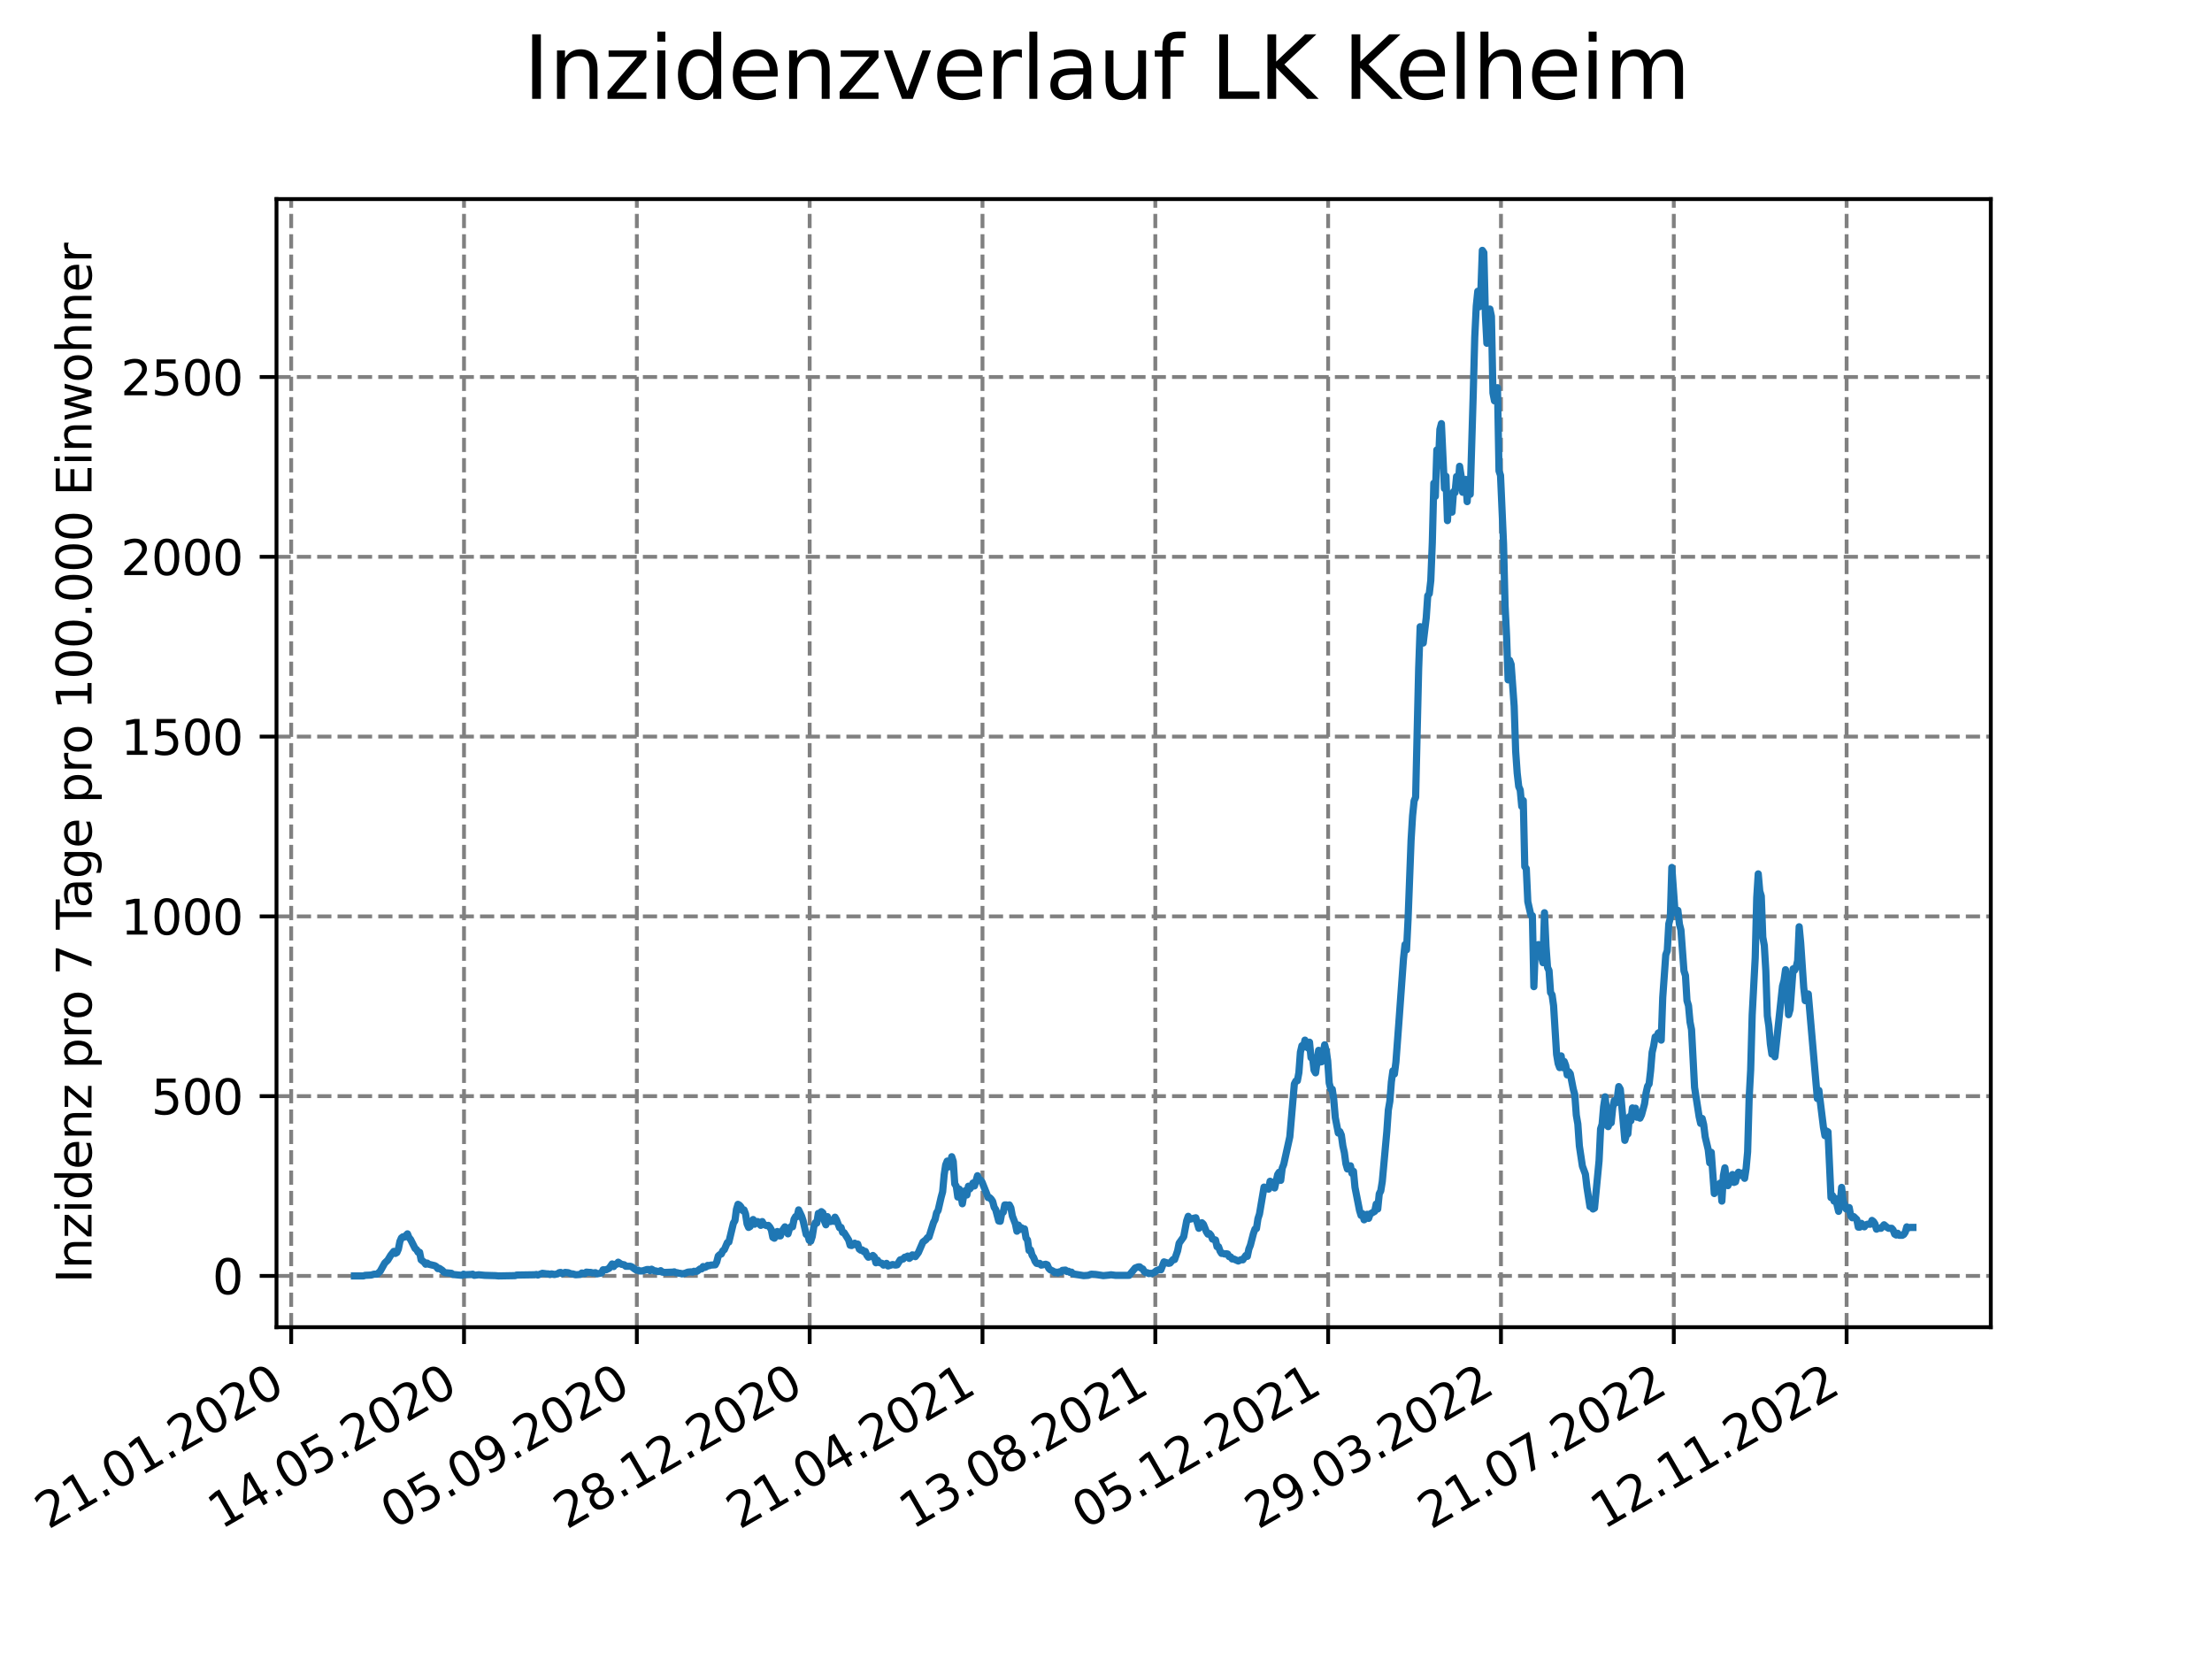 <?xml version="1.0" encoding="utf-8" standalone="no"?>
<!DOCTYPE svg PUBLIC "-//W3C//DTD SVG 1.1//EN"
  "http://www.w3.org/Graphics/SVG/1.1/DTD/svg11.dtd">
<svg xmlns:xlink="http://www.w3.org/1999/xlink" width="460.8pt" height="345.6pt" viewBox="0 0 460.8 345.6" xmlns="http://www.w3.org/2000/svg" version="1.1">
 <defs>
  <style type="text/css">*{stroke-linejoin: round; stroke-linecap: butt}</style>
 </defs>
 <g id="figure_1">
  <g id="patch_1">
   <path d="M 0 345.6 
L 460.8 345.6 
L 460.8 0 
L 0 0 
z
" style="fill: #ffffff"/>
  </g>
  <g id="axes_1">
   <g id="patch_2">
    <path d="M 57.6 276.48 
L 414.72 276.48 
L 414.72 41.472 
L 57.6 41.472 
z
" style="fill: #ffffff"/>
   </g>
   <g id="matplotlib.axis_1">
    <g id="xtick_1">
     <g id="line2d_1">
      <path d="M 60.661 276.48 
L 60.661 41.472 
" clip-path="url(#p7c5943ff1b)" style="fill: none; stroke-dasharray: 2.96,1.28; stroke-dashoffset: 0; stroke: #808080; stroke-width: 0.8"/>
     </g>
     <g id="line2d_2">
      <defs>
       <path id="m2a3e229883" d="M 0 0 
L 0 3.5 
" style="stroke: #000000; stroke-width: 0.8"/>
      </defs>
      <g>
       <use xlink:href="#m2a3e229883" x="60.661" y="276.48" style="stroke: #000000; stroke-width: 0.8"/>
      </g>
     </g>
     <g id="text_1">
      <!-- 21.01.2020 -->
      <g transform="translate(10.036 318.689) rotate(-30) scale(0.1 -0.1)">
       <defs>
        <path id="DejaVuSans-32" d="M 1228 531 
L 3431 531 
L 3431 0 
L 469 0 
L 469 531 
Q 828 903 1448 1529 
Q 2069 2156 2228 2338 
Q 2531 2678 2651 2914 
Q 2772 3150 2772 3378 
Q 2772 3750 2511 3984 
Q 2250 4219 1831 4219 
Q 1534 4219 1204 4116 
Q 875 4013 500 3803 
L 500 4441 
Q 881 4594 1212 4672 
Q 1544 4750 1819 4750 
Q 2544 4750 2975 4387 
Q 3406 4025 3406 3419 
Q 3406 3131 3298 2873 
Q 3191 2616 2906 2266 
Q 2828 2175 2409 1742 
Q 1991 1309 1228 531 
z
" transform="scale(0.016)"/>
        <path id="DejaVuSans-31" d="M 794 531 
L 1825 531 
L 1825 4091 
L 703 3866 
L 703 4441 
L 1819 4666 
L 2450 4666 
L 2450 531 
L 3481 531 
L 3481 0 
L 794 0 
L 794 531 
z
" transform="scale(0.016)"/>
        <path id="DejaVuSans-2e" d="M 684 794 
L 1344 794 
L 1344 0 
L 684 0 
L 684 794 
z
" transform="scale(0.016)"/>
        <path id="DejaVuSans-30" d="M 2034 4250 
Q 1547 4250 1301 3770 
Q 1056 3291 1056 2328 
Q 1056 1369 1301 889 
Q 1547 409 2034 409 
Q 2525 409 2770 889 
Q 3016 1369 3016 2328 
Q 3016 3291 2770 3770 
Q 2525 4250 2034 4250 
z
M 2034 4750 
Q 2819 4750 3233 4129 
Q 3647 3509 3647 2328 
Q 3647 1150 3233 529 
Q 2819 -91 2034 -91 
Q 1250 -91 836 529 
Q 422 1150 422 2328 
Q 422 3509 836 4129 
Q 1250 4750 2034 4750 
z
" transform="scale(0.016)"/>
       </defs>
       <use xlink:href="#DejaVuSans-32"/>
       <use xlink:href="#DejaVuSans-31" x="63.623"/>
       <use xlink:href="#DejaVuSans-2e" x="127.246"/>
       <use xlink:href="#DejaVuSans-30" x="159.033"/>
       <use xlink:href="#DejaVuSans-31" x="222.656"/>
       <use xlink:href="#DejaVuSans-2e" x="286.279"/>
       <use xlink:href="#DejaVuSans-32" x="318.066"/>
       <use xlink:href="#DejaVuSans-30" x="381.689"/>
       <use xlink:href="#DejaVuSans-32" x="445.312"/>
       <use xlink:href="#DejaVuSans-30" x="508.936"/>
      </g>
     </g>
    </g>
    <g id="xtick_2">
     <g id="line2d_3">
      <path d="M 96.663 276.48 
L 96.663 41.472 
" clip-path="url(#p7c5943ff1b)" style="fill: none; stroke-dasharray: 2.96,1.28; stroke-dashoffset: 0; stroke: #808080; stroke-width: 0.8"/>
     </g>
     <g id="line2d_4">
      <g>
       <use xlink:href="#m2a3e229883" x="96.663" y="276.48" style="stroke: #000000; stroke-width: 0.8"/>
      </g>
     </g>
     <g id="text_2">
      <!-- 14.05.2020 -->
      <g transform="translate(46.038 318.689) rotate(-30) scale(0.1 -0.1)">
       <defs>
        <path id="DejaVuSans-34" d="M 2419 4116 
L 825 1625 
L 2419 1625 
L 2419 4116 
z
M 2253 4666 
L 3047 4666 
L 3047 1625 
L 3713 1625 
L 3713 1100 
L 3047 1100 
L 3047 0 
L 2419 0 
L 2419 1100 
L 313 1100 
L 313 1709 
L 2253 4666 
z
" transform="scale(0.016)"/>
        <path id="DejaVuSans-35" d="M 691 4666 
L 3169 4666 
L 3169 4134 
L 1269 4134 
L 1269 2991 
Q 1406 3038 1543 3061 
Q 1681 3084 1819 3084 
Q 2600 3084 3056 2656 
Q 3513 2228 3513 1497 
Q 3513 744 3044 326 
Q 2575 -91 1722 -91 
Q 1428 -91 1123 -41 
Q 819 9 494 109 
L 494 744 
Q 775 591 1075 516 
Q 1375 441 1709 441 
Q 2250 441 2565 725 
Q 2881 1009 2881 1497 
Q 2881 1984 2565 2268 
Q 2250 2553 1709 2553 
Q 1456 2553 1204 2497 
Q 953 2441 691 2322 
L 691 4666 
z
" transform="scale(0.016)"/>
       </defs>
       <use xlink:href="#DejaVuSans-31"/>
       <use xlink:href="#DejaVuSans-34" x="63.623"/>
       <use xlink:href="#DejaVuSans-2e" x="127.246"/>
       <use xlink:href="#DejaVuSans-30" x="159.033"/>
       <use xlink:href="#DejaVuSans-35" x="222.656"/>
       <use xlink:href="#DejaVuSans-2e" x="286.279"/>
       <use xlink:href="#DejaVuSans-32" x="318.066"/>
       <use xlink:href="#DejaVuSans-30" x="381.689"/>
       <use xlink:href="#DejaVuSans-32" x="445.312"/>
       <use xlink:href="#DejaVuSans-30" x="508.936"/>
      </g>
     </g>
    </g>
    <g id="xtick_3">
     <g id="line2d_5">
      <path d="M 132.666 276.48 
L 132.666 41.472 
" clip-path="url(#p7c5943ff1b)" style="fill: none; stroke-dasharray: 2.96,1.28; stroke-dashoffset: 0; stroke: #808080; stroke-width: 0.8"/>
     </g>
     <g id="line2d_6">
      <g>
       <use xlink:href="#m2a3e229883" x="132.666" y="276.48" style="stroke: #000000; stroke-width: 0.8"/>
      </g>
     </g>
     <g id="text_3">
      <!-- 05.09.2020 -->
      <g transform="translate(82.041 318.689) rotate(-30) scale(0.1 -0.1)">
       <defs>
        <path id="DejaVuSans-39" d="M 703 97 
L 703 672 
Q 941 559 1184 500 
Q 1428 441 1663 441 
Q 2288 441 2617 861 
Q 2947 1281 2994 2138 
Q 2813 1869 2534 1725 
Q 2256 1581 1919 1581 
Q 1219 1581 811 2004 
Q 403 2428 403 3163 
Q 403 3881 828 4315 
Q 1253 4750 1959 4750 
Q 2769 4750 3195 4129 
Q 3622 3509 3622 2328 
Q 3622 1225 3098 567 
Q 2575 -91 1691 -91 
Q 1453 -91 1209 -44 
Q 966 3 703 97 
z
M 1959 2075 
Q 2384 2075 2632 2365 
Q 2881 2656 2881 3163 
Q 2881 3666 2632 3958 
Q 2384 4250 1959 4250 
Q 1534 4250 1286 3958 
Q 1038 3666 1038 3163 
Q 1038 2656 1286 2365 
Q 1534 2075 1959 2075 
z
" transform="scale(0.016)"/>
       </defs>
       <use xlink:href="#DejaVuSans-30"/>
       <use xlink:href="#DejaVuSans-35" x="63.623"/>
       <use xlink:href="#DejaVuSans-2e" x="127.246"/>
       <use xlink:href="#DejaVuSans-30" x="159.033"/>
       <use xlink:href="#DejaVuSans-39" x="222.656"/>
       <use xlink:href="#DejaVuSans-2e" x="286.279"/>
       <use xlink:href="#DejaVuSans-32" x="318.066"/>
       <use xlink:href="#DejaVuSans-30" x="381.689"/>
       <use xlink:href="#DejaVuSans-32" x="445.312"/>
       <use xlink:href="#DejaVuSans-30" x="508.936"/>
      </g>
     </g>
    </g>
    <g id="xtick_4">
     <g id="line2d_7">
      <path d="M 168.668 276.48 
L 168.668 41.472 
" clip-path="url(#p7c5943ff1b)" style="fill: none; stroke-dasharray: 2.96,1.28; stroke-dashoffset: 0; stroke: #808080; stroke-width: 0.8"/>
     </g>
     <g id="line2d_8">
      <g>
       <use xlink:href="#m2a3e229883" x="168.668" y="276.48" style="stroke: #000000; stroke-width: 0.8"/>
      </g>
     </g>
     <g id="text_4">
      <!-- 28.12.2020 -->
      <g transform="translate(118.043 318.689) rotate(-30) scale(0.1 -0.1)">
       <defs>
        <path id="DejaVuSans-38" d="M 2034 2216 
Q 1584 2216 1326 1975 
Q 1069 1734 1069 1313 
Q 1069 891 1326 650 
Q 1584 409 2034 409 
Q 2484 409 2743 651 
Q 3003 894 3003 1313 
Q 3003 1734 2745 1975 
Q 2488 2216 2034 2216 
z
M 1403 2484 
Q 997 2584 770 2862 
Q 544 3141 544 3541 
Q 544 4100 942 4425 
Q 1341 4750 2034 4750 
Q 2731 4750 3128 4425 
Q 3525 4100 3525 3541 
Q 3525 3141 3298 2862 
Q 3072 2584 2669 2484 
Q 3125 2378 3379 2068 
Q 3634 1759 3634 1313 
Q 3634 634 3220 271 
Q 2806 -91 2034 -91 
Q 1263 -91 848 271 
Q 434 634 434 1313 
Q 434 1759 690 2068 
Q 947 2378 1403 2484 
z
M 1172 3481 
Q 1172 3119 1398 2916 
Q 1625 2713 2034 2713 
Q 2441 2713 2670 2916 
Q 2900 3119 2900 3481 
Q 2900 3844 2670 4047 
Q 2441 4250 2034 4250 
Q 1625 4250 1398 4047 
Q 1172 3844 1172 3481 
z
" transform="scale(0.016)"/>
       </defs>
       <use xlink:href="#DejaVuSans-32"/>
       <use xlink:href="#DejaVuSans-38" x="63.623"/>
       <use xlink:href="#DejaVuSans-2e" x="127.246"/>
       <use xlink:href="#DejaVuSans-31" x="159.033"/>
       <use xlink:href="#DejaVuSans-32" x="222.656"/>
       <use xlink:href="#DejaVuSans-2e" x="286.279"/>
       <use xlink:href="#DejaVuSans-32" x="318.066"/>
       <use xlink:href="#DejaVuSans-30" x="381.689"/>
       <use xlink:href="#DejaVuSans-32" x="445.312"/>
       <use xlink:href="#DejaVuSans-30" x="508.936"/>
      </g>
     </g>
    </g>
    <g id="xtick_5">
     <g id="line2d_9">
      <path d="M 204.671 276.48 
L 204.671 41.472 
" clip-path="url(#p7c5943ff1b)" style="fill: none; stroke-dasharray: 2.96,1.28; stroke-dashoffset: 0; stroke: #808080; stroke-width: 0.8"/>
     </g>
     <g id="line2d_10">
      <g>
       <use xlink:href="#m2a3e229883" x="204.671" y="276.48" style="stroke: #000000; stroke-width: 0.8"/>
      </g>
     </g>
     <g id="text_5">
      <!-- 21.04.2021 -->
      <g transform="translate(154.046 318.689) rotate(-30) scale(0.1 -0.1)">
       <use xlink:href="#DejaVuSans-32"/>
       <use xlink:href="#DejaVuSans-31" x="63.623"/>
       <use xlink:href="#DejaVuSans-2e" x="127.246"/>
       <use xlink:href="#DejaVuSans-30" x="159.033"/>
       <use xlink:href="#DejaVuSans-34" x="222.656"/>
       <use xlink:href="#DejaVuSans-2e" x="286.279"/>
       <use xlink:href="#DejaVuSans-32" x="318.066"/>
       <use xlink:href="#DejaVuSans-30" x="381.689"/>
       <use xlink:href="#DejaVuSans-32" x="445.312"/>
       <use xlink:href="#DejaVuSans-31" x="508.936"/>
      </g>
     </g>
    </g>
    <g id="xtick_6">
     <g id="line2d_11">
      <path d="M 240.673 276.48 
L 240.673 41.472 
" clip-path="url(#p7c5943ff1b)" style="fill: none; stroke-dasharray: 2.96,1.28; stroke-dashoffset: 0; stroke: #808080; stroke-width: 0.8"/>
     </g>
     <g id="line2d_12">
      <g>
       <use xlink:href="#m2a3e229883" x="240.673" y="276.48" style="stroke: #000000; stroke-width: 0.8"/>
      </g>
     </g>
     <g id="text_6">
      <!-- 13.08.2021 -->
      <g transform="translate(190.048 318.689) rotate(-30) scale(0.1 -0.1)">
       <defs>
        <path id="DejaVuSans-33" d="M 2597 2516 
Q 3050 2419 3304 2112 
Q 3559 1806 3559 1356 
Q 3559 666 3084 287 
Q 2609 -91 1734 -91 
Q 1441 -91 1130 -33 
Q 819 25 488 141 
L 488 750 
Q 750 597 1062 519 
Q 1375 441 1716 441 
Q 2309 441 2620 675 
Q 2931 909 2931 1356 
Q 2931 1769 2642 2001 
Q 2353 2234 1838 2234 
L 1294 2234 
L 1294 2753 
L 1863 2753 
Q 2328 2753 2575 2939 
Q 2822 3125 2822 3475 
Q 2822 3834 2567 4026 
Q 2313 4219 1838 4219 
Q 1578 4219 1281 4162 
Q 984 4106 628 3988 
L 628 4550 
Q 988 4650 1302 4700 
Q 1616 4750 1894 4750 
Q 2613 4750 3031 4423 
Q 3450 4097 3450 3541 
Q 3450 3153 3228 2886 
Q 3006 2619 2597 2516 
z
" transform="scale(0.016)"/>
       </defs>
       <use xlink:href="#DejaVuSans-31"/>
       <use xlink:href="#DejaVuSans-33" x="63.623"/>
       <use xlink:href="#DejaVuSans-2e" x="127.246"/>
       <use xlink:href="#DejaVuSans-30" x="159.033"/>
       <use xlink:href="#DejaVuSans-38" x="222.656"/>
       <use xlink:href="#DejaVuSans-2e" x="286.279"/>
       <use xlink:href="#DejaVuSans-32" x="318.066"/>
       <use xlink:href="#DejaVuSans-30" x="381.689"/>
       <use xlink:href="#DejaVuSans-32" x="445.312"/>
       <use xlink:href="#DejaVuSans-31" x="508.936"/>
      </g>
     </g>
    </g>
    <g id="xtick_7">
     <g id="line2d_13">
      <path d="M 276.676 276.48 
L 276.676 41.472 
" clip-path="url(#p7c5943ff1b)" style="fill: none; stroke-dasharray: 2.96,1.28; stroke-dashoffset: 0; stroke: #808080; stroke-width: 0.8"/>
     </g>
     <g id="line2d_14">
      <g>
       <use xlink:href="#m2a3e229883" x="276.676" y="276.48" style="stroke: #000000; stroke-width: 0.8"/>
      </g>
     </g>
     <g id="text_7">
      <!-- 05.12.2021 -->
      <g transform="translate(226.051 318.689) rotate(-30) scale(0.1 -0.1)">
       <use xlink:href="#DejaVuSans-30"/>
       <use xlink:href="#DejaVuSans-35" x="63.623"/>
       <use xlink:href="#DejaVuSans-2e" x="127.246"/>
       <use xlink:href="#DejaVuSans-31" x="159.033"/>
       <use xlink:href="#DejaVuSans-32" x="222.656"/>
       <use xlink:href="#DejaVuSans-2e" x="286.279"/>
       <use xlink:href="#DejaVuSans-32" x="318.066"/>
       <use xlink:href="#DejaVuSans-30" x="381.689"/>
       <use xlink:href="#DejaVuSans-32" x="445.312"/>
       <use xlink:href="#DejaVuSans-31" x="508.936"/>
      </g>
     </g>
    </g>
    <g id="xtick_8">
     <g id="line2d_15">
      <path d="M 312.679 276.48 
L 312.679 41.472 
" clip-path="url(#p7c5943ff1b)" style="fill: none; stroke-dasharray: 2.96,1.28; stroke-dashoffset: 0; stroke: #808080; stroke-width: 0.8"/>
     </g>
     <g id="line2d_16">
      <g>
       <use xlink:href="#m2a3e229883" x="312.679" y="276.48" style="stroke: #000000; stroke-width: 0.8"/>
      </g>
     </g>
     <g id="text_8">
      <!-- 29.03.2022 -->
      <g transform="translate(262.053 318.689) rotate(-30) scale(0.1 -0.1)">
       <use xlink:href="#DejaVuSans-32"/>
       <use xlink:href="#DejaVuSans-39" x="63.623"/>
       <use xlink:href="#DejaVuSans-2e" x="127.246"/>
       <use xlink:href="#DejaVuSans-30" x="159.033"/>
       <use xlink:href="#DejaVuSans-33" x="222.656"/>
       <use xlink:href="#DejaVuSans-2e" x="286.279"/>
       <use xlink:href="#DejaVuSans-32" x="318.066"/>
       <use xlink:href="#DejaVuSans-30" x="381.689"/>
       <use xlink:href="#DejaVuSans-32" x="445.312"/>
       <use xlink:href="#DejaVuSans-32" x="508.936"/>
      </g>
     </g>
    </g>
    <g id="xtick_9">
     <g id="line2d_17">
      <path d="M 348.681 276.48 
L 348.681 41.472 
" clip-path="url(#p7c5943ff1b)" style="fill: none; stroke-dasharray: 2.96,1.28; stroke-dashoffset: 0; stroke: #808080; stroke-width: 0.8"/>
     </g>
     <g id="line2d_18">
      <g>
       <use xlink:href="#m2a3e229883" x="348.681" y="276.48" style="stroke: #000000; stroke-width: 0.8"/>
      </g>
     </g>
     <g id="text_9">
      <!-- 21.07.2022 -->
      <g transform="translate(298.056 318.689) rotate(-30) scale(0.1 -0.1)">
       <defs>
        <path id="DejaVuSans-37" d="M 525 4666 
L 3525 4666 
L 3525 4397 
L 1831 0 
L 1172 0 
L 2766 4134 
L 525 4134 
L 525 4666 
z
" transform="scale(0.016)"/>
       </defs>
       <use xlink:href="#DejaVuSans-32"/>
       <use xlink:href="#DejaVuSans-31" x="63.623"/>
       <use xlink:href="#DejaVuSans-2e" x="127.246"/>
       <use xlink:href="#DejaVuSans-30" x="159.033"/>
       <use xlink:href="#DejaVuSans-37" x="222.656"/>
       <use xlink:href="#DejaVuSans-2e" x="286.279"/>
       <use xlink:href="#DejaVuSans-32" x="318.066"/>
       <use xlink:href="#DejaVuSans-30" x="381.689"/>
       <use xlink:href="#DejaVuSans-32" x="445.312"/>
       <use xlink:href="#DejaVuSans-32" x="508.936"/>
      </g>
     </g>
    </g>
    <g id="xtick_10">
     <g id="line2d_19">
      <path d="M 384.684 276.48 
L 384.684 41.472 
" clip-path="url(#p7c5943ff1b)" style="fill: none; stroke-dasharray: 2.96,1.28; stroke-dashoffset: 0; stroke: #808080; stroke-width: 0.8"/>
     </g>
     <g id="line2d_20">
      <g>
       <use xlink:href="#m2a3e229883" x="384.684" y="276.48" style="stroke: #000000; stroke-width: 0.8"/>
      </g>
     </g>
     <g id="text_10">
      <!-- 12.11.2022 -->
      <g transform="translate(334.058 318.689) rotate(-30) scale(0.1 -0.1)">
       <use xlink:href="#DejaVuSans-31"/>
       <use xlink:href="#DejaVuSans-32" x="63.623"/>
       <use xlink:href="#DejaVuSans-2e" x="127.246"/>
       <use xlink:href="#DejaVuSans-31" x="159.033"/>
       <use xlink:href="#DejaVuSans-31" x="222.656"/>
       <use xlink:href="#DejaVuSans-2e" x="286.279"/>
       <use xlink:href="#DejaVuSans-32" x="318.066"/>
       <use xlink:href="#DejaVuSans-30" x="381.689"/>
       <use xlink:href="#DejaVuSans-32" x="445.312"/>
       <use xlink:href="#DejaVuSans-32" x="508.936"/>
      </g>
     </g>
    </g>
   </g>
   <g id="matplotlib.axis_2">
    <g id="ytick_1">
     <g id="line2d_21">
      <path d="M 57.6 265.798 
L 414.72 265.798 
" clip-path="url(#p7c5943ff1b)" style="fill: none; stroke-dasharray: 2.96,1.28; stroke-dashoffset: 0; stroke: #808080; stroke-width: 0.8"/>
     </g>
     <g id="line2d_22">
      <defs>
       <path id="m1997f02cfa" d="M 0 0 
L -3.5 0 
" style="stroke: #000000; stroke-width: 0.8"/>
      </defs>
      <g>
       <use xlink:href="#m1997f02cfa" x="57.6" y="265.798" style="stroke: #000000; stroke-width: 0.8"/>
      </g>
     </g>
     <g id="text_11">
      <!-- 0 -->
      <g transform="translate(44.237 269.597) scale(0.1 -0.1)">
       <use xlink:href="#DejaVuSans-30"/>
      </g>
     </g>
    </g>
    <g id="ytick_2">
     <g id="line2d_23">
      <path d="M 57.6 228.347 
L 414.72 228.347 
" clip-path="url(#p7c5943ff1b)" style="fill: none; stroke-dasharray: 2.96,1.28; stroke-dashoffset: 0; stroke: #808080; stroke-width: 0.8"/>
     </g>
     <g id="line2d_24">
      <g>
       <use xlink:href="#m1997f02cfa" x="57.6" y="228.347" style="stroke: #000000; stroke-width: 0.8"/>
      </g>
     </g>
     <g id="text_12">
      <!-- 500 -->
      <g transform="translate(31.512 232.146) scale(0.1 -0.1)">
       <use xlink:href="#DejaVuSans-35"/>
       <use xlink:href="#DejaVuSans-30" x="63.623"/>
       <use xlink:href="#DejaVuSans-30" x="127.246"/>
      </g>
     </g>
    </g>
    <g id="ytick_3">
     <g id="line2d_25">
      <path d="M 57.6 190.896 
L 414.72 190.896 
" clip-path="url(#p7c5943ff1b)" style="fill: none; stroke-dasharray: 2.96,1.28; stroke-dashoffset: 0; stroke: #808080; stroke-width: 0.8"/>
     </g>
     <g id="line2d_26">
      <g>
       <use xlink:href="#m1997f02cfa" x="57.6" y="190.896" style="stroke: #000000; stroke-width: 0.8"/>
      </g>
     </g>
     <g id="text_13">
      <!-- 1000 -->
      <g transform="translate(25.15 194.695) scale(0.1 -0.1)">
       <use xlink:href="#DejaVuSans-31"/>
       <use xlink:href="#DejaVuSans-30" x="63.623"/>
       <use xlink:href="#DejaVuSans-30" x="127.246"/>
       <use xlink:href="#DejaVuSans-30" x="190.869"/>
      </g>
     </g>
    </g>
    <g id="ytick_4">
     <g id="line2d_27">
      <path d="M 57.6 153.445 
L 414.72 153.445 
" clip-path="url(#p7c5943ff1b)" style="fill: none; stroke-dasharray: 2.96,1.28; stroke-dashoffset: 0; stroke: #808080; stroke-width: 0.8"/>
     </g>
     <g id="line2d_28">
      <g>
       <use xlink:href="#m1997f02cfa" x="57.6" y="153.445" style="stroke: #000000; stroke-width: 0.8"/>
      </g>
     </g>
     <g id="text_14">
      <!-- 1500 -->
      <g transform="translate(25.15 157.244) scale(0.1 -0.1)">
       <use xlink:href="#DejaVuSans-31"/>
       <use xlink:href="#DejaVuSans-35" x="63.623"/>
       <use xlink:href="#DejaVuSans-30" x="127.246"/>
       <use xlink:href="#DejaVuSans-30" x="190.869"/>
      </g>
     </g>
    </g>
    <g id="ytick_5">
     <g id="line2d_29">
      <path d="M 57.6 115.994 
L 414.72 115.994 
" clip-path="url(#p7c5943ff1b)" style="fill: none; stroke-dasharray: 2.96,1.28; stroke-dashoffset: 0; stroke: #808080; stroke-width: 0.8"/>
     </g>
     <g id="line2d_30">
      <g>
       <use xlink:href="#m1997f02cfa" x="57.6" y="115.994" style="stroke: #000000; stroke-width: 0.8"/>
      </g>
     </g>
     <g id="text_15">
      <!-- 2000 -->
      <g transform="translate(25.15 119.793) scale(0.1 -0.1)">
       <use xlink:href="#DejaVuSans-32"/>
       <use xlink:href="#DejaVuSans-30" x="63.623"/>
       <use xlink:href="#DejaVuSans-30" x="127.246"/>
       <use xlink:href="#DejaVuSans-30" x="190.869"/>
      </g>
     </g>
    </g>
    <g id="ytick_6">
     <g id="line2d_31">
      <path d="M 57.6 78.543 
L 414.72 78.543 
" clip-path="url(#p7c5943ff1b)" style="fill: none; stroke-dasharray: 2.96,1.28; stroke-dashoffset: 0; stroke: #808080; stroke-width: 0.8"/>
     </g>
     <g id="line2d_32">
      <g>
       <use xlink:href="#m1997f02cfa" x="57.6" y="78.543" style="stroke: #000000; stroke-width: 0.8"/>
      </g>
     </g>
     <g id="text_16">
      <!-- 2500 -->
      <g transform="translate(25.15 82.342) scale(0.1 -0.1)">
       <use xlink:href="#DejaVuSans-32"/>
       <use xlink:href="#DejaVuSans-35" x="63.623"/>
       <use xlink:href="#DejaVuSans-30" x="127.246"/>
       <use xlink:href="#DejaVuSans-30" x="190.869"/>
      </g>
     </g>
    </g>
    <g id="text_17">
     <!-- Inzidenz pro 7 Tage pro 100.000 Einwohner -->
     <g transform="translate(19.07 267.301) rotate(-90) scale(0.1 -0.1)">
      <defs>
       <path id="DejaVuSans-49" d="M 628 4666 
L 1259 4666 
L 1259 0 
L 628 0 
L 628 4666 
z
" transform="scale(0.016)"/>
       <path id="DejaVuSans-6e" d="M 3513 2113 
L 3513 0 
L 2938 0 
L 2938 2094 
Q 2938 2591 2744 2837 
Q 2550 3084 2163 3084 
Q 1697 3084 1428 2787 
Q 1159 2491 1159 1978 
L 1159 0 
L 581 0 
L 581 3500 
L 1159 3500 
L 1159 2956 
Q 1366 3272 1645 3428 
Q 1925 3584 2291 3584 
Q 2894 3584 3203 3211 
Q 3513 2838 3513 2113 
z
" transform="scale(0.016)"/>
       <path id="DejaVuSans-7a" d="M 353 3500 
L 3084 3500 
L 3084 2975 
L 922 459 
L 3084 459 
L 3084 0 
L 275 0 
L 275 525 
L 2438 3041 
L 353 3041 
L 353 3500 
z
" transform="scale(0.016)"/>
       <path id="DejaVuSans-69" d="M 603 3500 
L 1178 3500 
L 1178 0 
L 603 0 
L 603 3500 
z
M 603 4863 
L 1178 4863 
L 1178 4134 
L 603 4134 
L 603 4863 
z
" transform="scale(0.016)"/>
       <path id="DejaVuSans-64" d="M 2906 2969 
L 2906 4863 
L 3481 4863 
L 3481 0 
L 2906 0 
L 2906 525 
Q 2725 213 2448 61 
Q 2172 -91 1784 -91 
Q 1150 -91 751 415 
Q 353 922 353 1747 
Q 353 2572 751 3078 
Q 1150 3584 1784 3584 
Q 2172 3584 2448 3432 
Q 2725 3281 2906 2969 
z
M 947 1747 
Q 947 1113 1208 752 
Q 1469 391 1925 391 
Q 2381 391 2643 752 
Q 2906 1113 2906 1747 
Q 2906 2381 2643 2742 
Q 2381 3103 1925 3103 
Q 1469 3103 1208 2742 
Q 947 2381 947 1747 
z
" transform="scale(0.016)"/>
       <path id="DejaVuSans-65" d="M 3597 1894 
L 3597 1613 
L 953 1613 
Q 991 1019 1311 708 
Q 1631 397 2203 397 
Q 2534 397 2845 478 
Q 3156 559 3463 722 
L 3463 178 
Q 3153 47 2828 -22 
Q 2503 -91 2169 -91 
Q 1331 -91 842 396 
Q 353 884 353 1716 
Q 353 2575 817 3079 
Q 1281 3584 2069 3584 
Q 2775 3584 3186 3129 
Q 3597 2675 3597 1894 
z
M 3022 2063 
Q 3016 2534 2758 2815 
Q 2500 3097 2075 3097 
Q 1594 3097 1305 2825 
Q 1016 2553 972 2059 
L 3022 2063 
z
" transform="scale(0.016)"/>
       <path id="DejaVuSans-20" transform="scale(0.016)"/>
       <path id="DejaVuSans-70" d="M 1159 525 
L 1159 -1331 
L 581 -1331 
L 581 3500 
L 1159 3500 
L 1159 2969 
Q 1341 3281 1617 3432 
Q 1894 3584 2278 3584 
Q 2916 3584 3314 3078 
Q 3713 2572 3713 1747 
Q 3713 922 3314 415 
Q 2916 -91 2278 -91 
Q 1894 -91 1617 61 
Q 1341 213 1159 525 
z
M 3116 1747 
Q 3116 2381 2855 2742 
Q 2594 3103 2138 3103 
Q 1681 3103 1420 2742 
Q 1159 2381 1159 1747 
Q 1159 1113 1420 752 
Q 1681 391 2138 391 
Q 2594 391 2855 752 
Q 3116 1113 3116 1747 
z
" transform="scale(0.016)"/>
       <path id="DejaVuSans-72" d="M 2631 2963 
Q 2534 3019 2420 3045 
Q 2306 3072 2169 3072 
Q 1681 3072 1420 2755 
Q 1159 2438 1159 1844 
L 1159 0 
L 581 0 
L 581 3500 
L 1159 3500 
L 1159 2956 
Q 1341 3275 1631 3429 
Q 1922 3584 2338 3584 
Q 2397 3584 2469 3576 
Q 2541 3569 2628 3553 
L 2631 2963 
z
" transform="scale(0.016)"/>
       <path id="DejaVuSans-6f" d="M 1959 3097 
Q 1497 3097 1228 2736 
Q 959 2375 959 1747 
Q 959 1119 1226 758 
Q 1494 397 1959 397 
Q 2419 397 2687 759 
Q 2956 1122 2956 1747 
Q 2956 2369 2687 2733 
Q 2419 3097 1959 3097 
z
M 1959 3584 
Q 2709 3584 3137 3096 
Q 3566 2609 3566 1747 
Q 3566 888 3137 398 
Q 2709 -91 1959 -91 
Q 1206 -91 779 398 
Q 353 888 353 1747 
Q 353 2609 779 3096 
Q 1206 3584 1959 3584 
z
" transform="scale(0.016)"/>
       <path id="DejaVuSans-54" d="M -19 4666 
L 3928 4666 
L 3928 4134 
L 2272 4134 
L 2272 0 
L 1638 0 
L 1638 4134 
L -19 4134 
L -19 4666 
z
" transform="scale(0.016)"/>
       <path id="DejaVuSans-61" d="M 2194 1759 
Q 1497 1759 1228 1600 
Q 959 1441 959 1056 
Q 959 750 1161 570 
Q 1363 391 1709 391 
Q 2188 391 2477 730 
Q 2766 1069 2766 1631 
L 2766 1759 
L 2194 1759 
z
M 3341 1997 
L 3341 0 
L 2766 0 
L 2766 531 
Q 2569 213 2275 61 
Q 1981 -91 1556 -91 
Q 1019 -91 701 211 
Q 384 513 384 1019 
Q 384 1609 779 1909 
Q 1175 2209 1959 2209 
L 2766 2209 
L 2766 2266 
Q 2766 2663 2505 2880 
Q 2244 3097 1772 3097 
Q 1472 3097 1187 3025 
Q 903 2953 641 2809 
L 641 3341 
Q 956 3463 1253 3523 
Q 1550 3584 1831 3584 
Q 2591 3584 2966 3190 
Q 3341 2797 3341 1997 
z
" transform="scale(0.016)"/>
       <path id="DejaVuSans-67" d="M 2906 1791 
Q 2906 2416 2648 2759 
Q 2391 3103 1925 3103 
Q 1463 3103 1205 2759 
Q 947 2416 947 1791 
Q 947 1169 1205 825 
Q 1463 481 1925 481 
Q 2391 481 2648 825 
Q 2906 1169 2906 1791 
z
M 3481 434 
Q 3481 -459 3084 -895 
Q 2688 -1331 1869 -1331 
Q 1566 -1331 1297 -1286 
Q 1028 -1241 775 -1147 
L 775 -588 
Q 1028 -725 1275 -790 
Q 1522 -856 1778 -856 
Q 2344 -856 2625 -561 
Q 2906 -266 2906 331 
L 2906 616 
Q 2728 306 2450 153 
Q 2172 0 1784 0 
Q 1141 0 747 490 
Q 353 981 353 1791 
Q 353 2603 747 3093 
Q 1141 3584 1784 3584 
Q 2172 3584 2450 3431 
Q 2728 3278 2906 2969 
L 2906 3500 
L 3481 3500 
L 3481 434 
z
" transform="scale(0.016)"/>
       <path id="DejaVuSans-45" d="M 628 4666 
L 3578 4666 
L 3578 4134 
L 1259 4134 
L 1259 2753 
L 3481 2753 
L 3481 2222 
L 1259 2222 
L 1259 531 
L 3634 531 
L 3634 0 
L 628 0 
L 628 4666 
z
" transform="scale(0.016)"/>
       <path id="DejaVuSans-77" d="M 269 3500 
L 844 3500 
L 1563 769 
L 2278 3500 
L 2956 3500 
L 3675 769 
L 4391 3500 
L 4966 3500 
L 4050 0 
L 3372 0 
L 2619 2869 
L 1863 0 
L 1184 0 
L 269 3500 
z
" transform="scale(0.016)"/>
       <path id="DejaVuSans-68" d="M 3513 2113 
L 3513 0 
L 2938 0 
L 2938 2094 
Q 2938 2591 2744 2837 
Q 2550 3084 2163 3084 
Q 1697 3084 1428 2787 
Q 1159 2491 1159 1978 
L 1159 0 
L 581 0 
L 581 4863 
L 1159 4863 
L 1159 2956 
Q 1366 3272 1645 3428 
Q 1925 3584 2291 3584 
Q 2894 3584 3203 3211 
Q 3513 2838 3513 2113 
z
" transform="scale(0.016)"/>
      </defs>
      <use xlink:href="#DejaVuSans-49"/>
      <use xlink:href="#DejaVuSans-6e" x="29.492"/>
      <use xlink:href="#DejaVuSans-7a" x="92.871"/>
      <use xlink:href="#DejaVuSans-69" x="145.361"/>
      <use xlink:href="#DejaVuSans-64" x="173.145"/>
      <use xlink:href="#DejaVuSans-65" x="236.621"/>
      <use xlink:href="#DejaVuSans-6e" x="298.145"/>
      <use xlink:href="#DejaVuSans-7a" x="361.523"/>
      <use xlink:href="#DejaVuSans-20" x="414.014"/>
      <use xlink:href="#DejaVuSans-70" x="445.801"/>
      <use xlink:href="#DejaVuSans-72" x="509.277"/>
      <use xlink:href="#DejaVuSans-6f" x="548.141"/>
      <use xlink:href="#DejaVuSans-20" x="609.322"/>
      <use xlink:href="#DejaVuSans-37" x="641.109"/>
      <use xlink:href="#DejaVuSans-20" x="704.732"/>
      <use xlink:href="#DejaVuSans-54" x="736.52"/>
      <use xlink:href="#DejaVuSans-61" x="781.104"/>
      <use xlink:href="#DejaVuSans-67" x="842.383"/>
      <use xlink:href="#DejaVuSans-65" x="905.859"/>
      <use xlink:href="#DejaVuSans-20" x="967.383"/>
      <use xlink:href="#DejaVuSans-70" x="999.17"/>
      <use xlink:href="#DejaVuSans-72" x="1062.646"/>
      <use xlink:href="#DejaVuSans-6f" x="1101.51"/>
      <use xlink:href="#DejaVuSans-20" x="1162.691"/>
      <use xlink:href="#DejaVuSans-31" x="1194.479"/>
      <use xlink:href="#DejaVuSans-30" x="1258.102"/>
      <use xlink:href="#DejaVuSans-30" x="1321.725"/>
      <use xlink:href="#DejaVuSans-2e" x="1385.348"/>
      <use xlink:href="#DejaVuSans-30" x="1417.135"/>
      <use xlink:href="#DejaVuSans-30" x="1480.758"/>
      <use xlink:href="#DejaVuSans-30" x="1544.381"/>
      <use xlink:href="#DejaVuSans-20" x="1608.004"/>
      <use xlink:href="#DejaVuSans-45" x="1639.791"/>
      <use xlink:href="#DejaVuSans-69" x="1702.975"/>
      <use xlink:href="#DejaVuSans-6e" x="1730.758"/>
      <use xlink:href="#DejaVuSans-77" x="1794.137"/>
      <use xlink:href="#DejaVuSans-6f" x="1875.924"/>
      <use xlink:href="#DejaVuSans-68" x="1937.105"/>
      <use xlink:href="#DejaVuSans-6e" x="2000.484"/>
      <use xlink:href="#DejaVuSans-65" x="2063.863"/>
      <use xlink:href="#DejaVuSans-72" x="2125.387"/>
     </g>
    </g>
   </g>
   <g id="line2d_33">
    <path d="M 73.833 265.798 
L 75.728 265.798 
L 76.043 265.676 
L 77.307 265.615 
L 77.938 265.433 
L 78.57 265.433 
L 79.202 264.824 
L 80.149 263.12 
L 80.781 262.511 
L 81.412 261.476 
L 82.044 260.685 
L 82.36 261.111 
L 82.675 260.928 
L 82.991 260.198 
L 83.307 258.615 
L 83.623 257.885 
L 83.939 257.642 
L 84.255 257.702 
L 84.886 257.033 
L 85.202 257.824 
L 85.518 258.189 
L 86.465 260.076 
L 86.781 260.32 
L 87.097 260.868 
L 87.413 260.868 
L 87.728 262.45 
L 88.36 262.937 
L 88.676 263.363 
L 88.992 263.12 
L 89.308 263.363 
L 90.571 263.667 
L 90.887 263.85 
L 91.202 264.276 
L 91.518 264.215 
L 92.15 264.641 
L 92.466 265.007 
L 92.781 265.128 
L 93.413 265.189 
L 94.045 265.25 
L 94.36 265.493 
L 94.992 265.554 
L 95.624 265.615 
L 96.255 265.676 
L 96.571 265.433 
L 96.887 265.554 
L 98.15 265.493 
L 98.466 265.433 
L 98.782 265.676 
L 99.729 265.554 
L 100.361 265.615 
L 100.993 265.676 
L 103.203 265.737 
L 103.835 265.798 
L 107.309 265.737 
L 107.625 265.615 
L 111.414 265.554 
L 111.73 265.493 
L 112.046 265.615 
L 112.993 265.25 
L 113.941 265.372 
L 114.257 265.372 
L 114.572 265.493 
L 114.888 265.372 
L 115.52 265.493 
L 116.152 265.372 
L 116.467 265.128 
L 116.783 265.067 
L 117.099 265.311 
L 117.731 265.067 
L 118.362 265.128 
L 118.994 265.372 
L 119.31 265.372 
L 119.941 265.554 
L 120.889 265.493 
L 121.204 265.189 
L 121.836 265.311 
L 122.152 265.007 
L 122.784 265.067 
L 123.099 265.067 
L 123.415 265.189 
L 124.047 265.128 
L 124.363 265.372 
L 125.31 265.189 
L 125.626 264.52 
L 126.257 264.52 
L 126.889 264.215 
L 127.521 263.302 
L 127.837 263.85 
L 128.152 263.363 
L 128.468 263.363 
L 128.784 262.937 
L 129.416 263.363 
L 130.047 263.485 
L 130.363 263.789 
L 131.31 263.789 
L 131.626 263.911 
L 132.258 264.398 
L 132.574 264.58 
L 132.89 264.58 
L 133.205 264.763 
L 133.837 264.763 
L 134.784 264.459 
L 135.1 264.459 
L 135.416 264.702 
L 135.732 264.398 
L 136.363 264.763 
L 136.679 264.763 
L 136.995 264.885 
L 137.311 264.885 
L 137.627 264.702 
L 137.943 265.007 
L 138.574 265.067 
L 140.153 265.007 
L 140.469 264.946 
L 140.785 265.128 
L 141.101 265.128 
L 141.416 265.25 
L 141.732 265.25 
L 142.048 265.372 
L 142.68 265.25 
L 143.311 265.007 
L 143.943 264.946 
L 144.259 265.007 
L 144.575 264.824 
L 144.89 264.885 
L 145.206 264.824 
L 145.838 264.337 
L 146.154 264.337 
L 146.469 263.85 
L 146.785 264.033 
L 147.101 263.911 
L 147.417 263.607 
L 147.733 263.667 
L 148.049 263.546 
L 148.996 263.485 
L 149.312 262.876 
L 149.628 261.659 
L 149.943 261.355 
L 150.259 261.233 
L 150.575 260.563 
L 150.891 260.32 
L 151.522 258.859 
L 151.838 258.737 
L 152.786 254.781 
L 153.101 254.294 
L 153.417 251.92 
L 153.733 250.885 
L 154.049 251.068 
L 154.365 251.433 
L 154.681 252.164 
L 154.996 252.042 
L 155.312 252.894 
L 155.628 254.963 
L 155.944 255.694 
L 156.26 255.511 
L 156.891 254.05 
L 157.207 255.024 
L 157.523 254.477 
L 157.839 254.477 
L 158.47 255.268 
L 158.786 254.477 
L 159.102 255.085 
L 159.734 255.329 
L 160.049 255.268 
L 160.365 255.633 
L 160.681 256.181 
L 160.997 257.763 
L 161.313 257.946 
L 161.628 256.729 
L 161.944 256.546 
L 162.26 257.459 
L 162.576 257.459 
L 162.892 256.485 
L 163.523 255.572 
L 163.839 256.181 
L 164.155 257.033 
L 164.471 255.937 
L 164.787 255.511 
L 165.102 255.572 
L 165.418 253.99 
L 165.734 253.442 
L 166.05 253.442 
L 166.366 252.042 
L 166.997 253.381 
L 167.313 254.355 
L 167.945 257.155 
L 168.26 257.216 
L 168.576 258.372 
L 168.892 258.555 
L 169.208 257.581 
L 169.524 255.572 
L 169.84 254.72 
L 170.155 254.781 
L 170.471 252.772 
L 170.787 252.833 
L 171.103 252.407 
L 171.419 252.651 
L 171.734 254.355 
L 172.05 255.146 
L 172.366 253.442 
L 172.682 254.416 
L 172.998 254.477 
L 173.313 254.172 
L 173.629 254.416 
L 173.945 253.564 
L 174.261 254.111 
L 174.893 255.755 
L 175.208 255.694 
L 175.524 256.729 
L 175.84 256.789 
L 176.787 258.311 
L 177.103 259.407 
L 177.419 259.468 
L 178.051 258.981 
L 178.366 259.346 
L 178.682 259.163 
L 178.998 260.198 
L 179.314 260.442 
L 179.63 260.381 
L 179.945 260.746 
L 180.261 260.685 
L 180.577 261.476 
L 180.893 261.902 
L 181.525 261.72 
L 181.84 261.537 
L 182.156 261.841 
L 182.472 263.059 
L 182.788 262.511 
L 183.104 262.998 
L 183.735 263.181 
L 184.051 263.546 
L 184.683 263.181 
L 184.998 263.728 
L 185.946 263.424 
L 186.578 263.546 
L 186.893 263.485 
L 187.525 262.45 
L 188.157 262.268 
L 188.472 261.902 
L 188.788 261.841 
L 189.104 261.659 
L 189.42 262.146 
L 189.736 261.902 
L 190.051 261.415 
L 190.367 261.476 
L 190.683 261.781 
L 191.315 260.928 
L 192.262 258.737 
L 192.894 258.25 
L 193.21 257.824 
L 193.525 257.702 
L 194.473 254.659 
L 194.789 254.05 
L 195.104 252.651 
L 195.42 252.164 
L 196.052 249.425 
L 196.368 248.268 
L 196.684 244.738 
L 196.999 242.668 
L 197.315 241.877 
L 197.631 243.094 
L 197.947 242.668 
L 198.263 240.964 
L 198.578 241.938 
L 198.894 246.625 
L 199.21 247.112 
L 199.526 249.364 
L 199.842 247.72 
L 200.157 248.877 
L 200.473 250.764 
L 200.789 248.877 
L 201.105 248.025 
L 201.421 248.938 
L 201.737 247.112 
L 202.052 247.659 
L 202.368 247.233 
L 202.684 246.442 
L 203 247.051 
L 203.631 244.92 
L 203.947 245.712 
L 204.263 245.833 
L 204.579 246.259 
L 205.526 248.633 
L 205.842 249.485 
L 206.158 249.485 
L 206.474 249.79 
L 206.79 250.277 
L 207.105 251.494 
L 207.421 251.981 
L 208.053 254.355 
L 208.369 254.416 
L 208.684 252.711 
L 209 252.529 
L 209.316 251.007 
L 209.632 251.007 
L 209.948 251.372 
L 210.263 251.007 
L 210.579 251.616 
L 210.895 253.32 
L 211.527 254.963 
L 211.842 256.485 
L 212.158 255.207 
L 212.474 256.12 
L 212.79 255.755 
L 213.106 255.998 
L 213.422 255.998 
L 213.737 257.885 
L 214.053 258.311 
L 214.369 260.502 
L 214.685 260.381 
L 215.001 261.476 
L 215.316 261.963 
L 215.632 262.754 
L 215.948 263.181 
L 216.264 263.241 
L 216.58 263.181 
L 216.895 263.546 
L 217.843 263.363 
L 218.159 263.485 
L 218.475 264.215 
L 218.79 264.52 
L 219.422 264.824 
L 219.738 265.128 
L 220.054 265.007 
L 220.369 265.189 
L 220.685 264.946 
L 221.001 265.007 
L 221.317 264.641 
L 221.948 264.58 
L 222.264 264.885 
L 222.58 264.824 
L 222.896 265.067 
L 223.212 265.007 
L 223.528 265.372 
L 225.738 265.737 
L 226.686 265.676 
L 227.317 265.433 
L 228.265 265.493 
L 229.844 265.737 
L 230.475 265.676 
L 231.107 265.615 
L 231.423 265.554 
L 232.37 265.676 
L 235.213 265.676 
L 236.476 264.154 
L 237.107 263.911 
L 237.423 263.911 
L 237.739 264.215 
L 238.055 264.337 
L 238.371 264.885 
L 238.686 265.128 
L 239.002 265.128 
L 239.318 265.311 
L 239.634 265.25 
L 239.95 265.311 
L 240.581 265.007 
L 240.897 264.702 
L 241.529 264.459 
L 241.845 264.52 
L 242.476 262.876 
L 243.424 263.181 
L 243.739 263.12 
L 244.371 262.389 
L 244.687 262.389 
L 245.319 260.563 
L 245.634 258.981 
L 246.582 257.642 
L 247.213 254.294 
L 247.529 253.381 
L 247.845 253.99 
L 249.108 253.685 
L 249.74 255.876 
L 250.372 254.72 
L 250.687 255.024 
L 251.319 256.607 
L 251.635 257.094 
L 251.951 256.972 
L 252.266 257.337 
L 252.582 258.129 
L 253.214 258.311 
L 253.53 259.711 
L 253.845 259.711 
L 254.161 260.624 
L 254.477 261.111 
L 254.793 261.111 
L 255.109 261.233 
L 255.425 261.172 
L 255.74 261.233 
L 256.056 261.781 
L 256.372 261.841 
L 256.688 262.268 
L 257.004 262.268 
L 257.951 262.694 
L 258.583 262.389 
L 258.898 262.45 
L 259.53 261.537 
L 259.846 261.72 
L 260.162 260.198 
L 260.478 259.407 
L 261.109 256.972 
L 261.425 256.059 
L 261.741 255.937 
L 262.057 253.868 
L 262.372 252.894 
L 263.32 247.294 
L 263.636 247.659 
L 263.951 247.599 
L 264.267 247.72 
L 264.583 246.077 
L 264.899 246.32 
L 265.215 246.259 
L 265.53 247.477 
L 266.162 244.677 
L 266.478 244.19 
L 266.794 245.894 
L 267.11 243.338 
L 267.425 242.547 
L 268.689 236.825 
L 269.636 225.808 
L 269.952 225.199 
L 270.268 225.139 
L 270.583 223.434 
L 270.899 219.174 
L 271.215 217.835 
L 271.531 218.139 
L 271.847 216.678 
L 272.478 218.321 
L 272.794 217.104 
L 273.11 220.33 
L 273.426 220.269 
L 273.742 222.947 
L 274.057 223.495 
L 274.689 218.808 
L 275.005 221.243 
L 275.321 221.182 
L 275.952 217.652 
L 276.268 218.93 
L 276.584 221 
L 276.9 225.626 
L 277.216 226.843 
L 277.531 226.904 
L 277.847 229.095 
L 278.163 232.808 
L 278.795 236.034 
L 279.11 235.729 
L 279.426 236.46 
L 279.742 238.712 
L 280.058 240.112 
L 280.374 242.425 
L 280.689 243.52 
L 281.005 243.399 
L 281.321 242.851 
L 281.637 244.433 
L 281.953 244.007 
L 282.269 247.355 
L 283.216 252.164 
L 283.532 253.198 
L 283.848 252.833 
L 284.163 254.111 
L 284.479 253.868 
L 284.795 252.955 
L 285.111 253.807 
L 285.427 252.894 
L 286.058 252.529 
L 286.374 252.346 
L 286.69 250.825 
L 287.006 251.859 
L 287.322 248.694 
L 287.637 248.085 
L 287.953 246.138 
L 288.901 235.729 
L 289.216 231.225 
L 289.532 229.399 
L 289.848 225.382 
L 290.164 223.069 
L 290.48 223.739 
L 290.795 221.243 
L 291.427 212.783 
L 292.375 199.696 
L 292.69 196.774 
L 293.006 197.87 
L 293.322 191.601 
L 293.954 175.045 
L 294.269 169.932 
L 294.585 166.828 
L 294.901 166.097 
L 295.533 139.316 
L 295.848 130.551 
L 296.164 131.342 
L 296.48 133.96 
L 297.112 128.664 
L 297.427 124.099 
L 297.743 123.673 
L 298.059 120.934 
L 298.375 113.021 
L 298.691 100.665 
L 299.007 103.404 
L 299.322 93.726 
L 299.638 96.952 
L 299.954 89.466 
L 300.27 88.248 
L 300.901 101.761 
L 301.217 99.204 
L 301.533 108.456 
L 301.849 102.978 
L 302.165 104.439 
L 302.48 106.691 
L 302.796 102.43 
L 303.112 102.613 
L 303.428 99.265 
L 303.744 101.578 
L 304.06 97.135 
L 304.375 99.144 
L 304.691 102.552 
L 305.007 102.065 
L 305.323 99.874 
L 305.639 104.5 
L 305.954 99.874 
L 306.27 102.978 
L 306.902 82.04 
L 307.218 70.232 
L 307.533 63.78 
L 307.849 60.676 
L 308.165 63.902 
L 308.481 60.98 
L 308.797 52.154 
L 309.113 52.641 
L 309.428 65.423 
L 309.744 71.51 
L 310.376 64.388 
L 310.692 65.91 
L 311.007 81.857 
L 311.323 83.501 
L 311.639 82.466 
L 311.955 80.762 
L 312.271 98.109 
L 312.586 99.022 
L 313.218 113.387 
L 313.534 126.169 
L 313.85 132.499 
L 314.166 141.629 
L 314.481 137.551 
L 314.797 138.403 
L 315.429 147.107 
L 315.745 156.541 
L 316.06 161.045 
L 316.376 163.845 
L 316.692 164.576 
L 317.008 167.984 
L 317.324 166.767 
L 317.639 180.523 
L 317.955 180.949 
L 318.271 187.827 
L 318.903 190.627 
L 319.219 190.749 
L 319.534 205.539 
L 319.85 197.14 
L 320.166 197.931 
L 320.482 196.774 
L 320.798 198.357 
L 321.113 199.27 
L 321.429 200.548 
L 321.745 190.14 
L 322.061 197.14 
L 322.377 201.522 
L 322.692 202.192 
L 323.008 206.757 
L 323.324 207.244 
L 323.64 209.496 
L 324.271 219.661 
L 324.587 221.547 
L 324.903 222.4 
L 325.219 219.965 
L 325.535 222.4 
L 325.851 221.121 
L 326.166 221.973 
L 326.482 223.921 
L 326.798 223.252 
L 327.114 223.678 
L 327.745 226.904 
L 328.061 228.06 
L 328.377 232.321 
L 328.693 234.147 
L 329.009 238.712 
L 329.64 242.912 
L 330.272 244.616 
L 330.588 247.355 
L 331.219 251.372 
L 331.535 250.885 
L 331.851 251.859 
L 332.167 251.677 
L 332.798 245.103 
L 333.114 241.816 
L 333.43 235.182 
L 333.746 234.208 
L 334.062 230.556 
L 334.377 228.486 
L 335.009 234.695 
L 335.325 233.903 
L 335.641 233.903 
L 335.957 230.738 
L 336.272 229.278 
L 336.588 229.764 
L 336.904 228.791 
L 337.22 226.356 
L 337.536 226.904 
L 338.483 237.555 
L 338.799 236.46 
L 339.115 236.216 
L 339.43 232.625 
L 339.746 233.477 
L 340.062 230.799 
L 340.378 230.982 
L 340.694 230.86 
L 341.01 232.747 
L 341.325 232.199 
L 341.641 232.93 
L 341.957 232.26 
L 342.589 229.947 
L 342.904 227.695 
L 343.22 226.295 
L 343.536 225.808 
L 343.852 223.069 
L 344.168 219.234 
L 344.483 217.895 
L 344.799 216.009 
L 345.115 216.13 
L 345.431 215.217 
L 345.747 215.035 
L 346.063 216.678 
L 346.378 207.791 
L 347.01 198.905 
L 347.326 198.053 
L 347.642 192.453 
L 347.957 191.236 
L 348.273 180.706 
L 348.905 189.47 
L 349.221 190.262 
L 349.536 189.653 
L 349.852 192.514 
L 350.168 193.731 
L 350.8 202.253 
L 351.116 203.226 
L 351.431 208.461 
L 351.747 209.496 
L 352.063 212.904 
L 352.379 214.487 
L 353.01 226.539 
L 353.958 232.625 
L 354.274 234.025 
L 354.589 232.99 
L 354.905 234.269 
L 355.221 236.825 
L 355.853 239.503 
L 356.168 242.242 
L 356.484 240.051 
L 357.116 248.633 
L 357.432 246.746 
L 357.748 247.416 
L 358.063 246.746 
L 358.379 246.442 
L 358.695 250.216 
L 359.011 244.92 
L 359.327 243.277 
L 359.642 245.955 
L 359.958 246.99 
L 360.59 245.59 
L 360.906 244.677 
L 361.221 246.32 
L 361.537 246.199 
L 361.853 244.799 
L 362.169 244.19 
L 362.485 244.86 
L 362.801 244.86 
L 363.116 244.312 
L 363.432 245.468 
L 363.748 243.399 
L 364.064 239.929 
L 364.38 228.791 
L 364.695 222.886 
L 365.011 211.443 
L 365.643 199.514 
L 365.959 187.036 
L 366.274 182.045 
L 366.59 185.636 
L 366.906 186.671 
L 367.222 195.253 
L 367.538 196.957 
L 367.854 202.253 
L 368.169 211.626 
L 368.485 213.756 
L 368.801 217.469 
L 369.117 219.6 
L 369.433 217.104 
L 369.748 220.147 
L 371.327 205.418 
L 371.643 204.261 
L 371.959 202.009 
L 372.275 205.174 
L 372.591 211.383 
L 372.907 210.287 
L 373.538 201.826 
L 373.854 202.131 
L 374.17 201.461 
L 374.486 200.122 
L 374.801 193.062 
L 375.117 196.409 
L 375.749 205.722 
L 376.065 208.461 
L 376.38 207.548 
L 376.696 207.061 
L 378.591 228.851 
L 378.907 227.147 
L 379.854 234.816 
L 380.17 236.582 
L 380.486 235.608 
L 380.802 235.79 
L 381.433 249.485 
L 381.749 249.059 
L 382.065 250.216 
L 382.381 249.668 
L 383.012 252.346 
L 383.328 251.007 
L 383.644 247.355 
L 383.96 250.155 
L 384.592 251.859 
L 384.907 251.555 
L 385.223 251.555 
L 385.539 253.259 
L 385.855 253.685 
L 386.171 253.442 
L 386.802 254.05 
L 387.118 255.633 
L 387.434 255.633 
L 387.75 254.842 
L 388.065 255.39 
L 388.381 255.572 
L 388.697 255.146 
L 389.013 255.024 
L 389.645 255.024 
L 389.96 254.233 
L 390.276 254.477 
L 390.592 254.963 
L 390.908 256.059 
L 391.224 255.876 
L 391.855 255.876 
L 392.487 255.146 
L 393.118 255.694 
L 393.434 255.876 
L 394.066 255.876 
L 394.382 256.242 
L 394.698 257.094 
L 395.013 257.276 
L 395.329 256.911 
L 395.645 257.337 
L 396.277 257.337 
L 396.592 257.155 
L 396.908 256.668 
L 397.224 255.572 
L 397.54 255.816 
L 397.856 255.694 
L 398.487 255.694 
L 398.487 255.694 
" clip-path="url(#p7c5943ff1b)" style="fill: none; stroke: #1f77b4; stroke-width: 1.5; stroke-linecap: square"/>
   </g>
   <g id="patch_3">
    <path d="M 57.6 276.48 
L 57.6 41.472 
" style="fill: none; stroke: #000000; stroke-width: 0.8; stroke-linejoin: miter; stroke-linecap: square"/>
   </g>
   <g id="patch_4">
    <path d="M 414.72 276.48 
L 414.72 41.472 
" style="fill: none; stroke: #000000; stroke-width: 0.8; stroke-linejoin: miter; stroke-linecap: square"/>
   </g>
   <g id="patch_5">
    <path d="M 57.6 276.48 
L 414.72 276.48 
" style="fill: none; stroke: #000000; stroke-width: 0.8; stroke-linejoin: miter; stroke-linecap: square"/>
   </g>
   <g id="patch_6">
    <path d="M 57.6 41.472 
L 414.72 41.472 
" style="fill: none; stroke: #000000; stroke-width: 0.8; stroke-linejoin: miter; stroke-linecap: square"/>
   </g>
  </g>
  <g id="text_18">
   <!-- Inzidenzverlauf LK Kelheim -->
   <g transform="translate(109.05 20.589) scale(0.18 -0.18)">
    <defs>
     <path id="DejaVuSans-76" d="M 191 3500 
L 800 3500 
L 1894 563 
L 2988 3500 
L 3597 3500 
L 2284 0 
L 1503 0 
L 191 3500 
z
" transform="scale(0.016)"/>
     <path id="DejaVuSans-6c" d="M 603 4863 
L 1178 4863 
L 1178 0 
L 603 0 
L 603 4863 
z
" transform="scale(0.016)"/>
     <path id="DejaVuSans-75" d="M 544 1381 
L 544 3500 
L 1119 3500 
L 1119 1403 
Q 1119 906 1312 657 
Q 1506 409 1894 409 
Q 2359 409 2629 706 
Q 2900 1003 2900 1516 
L 2900 3500 
L 3475 3500 
L 3475 0 
L 2900 0 
L 2900 538 
Q 2691 219 2414 64 
Q 2138 -91 1772 -91 
Q 1169 -91 856 284 
Q 544 659 544 1381 
z
M 1991 3584 
L 1991 3584 
z
" transform="scale(0.016)"/>
     <path id="DejaVuSans-66" d="M 2375 4863 
L 2375 4384 
L 1825 4384 
Q 1516 4384 1395 4259 
Q 1275 4134 1275 3809 
L 1275 3500 
L 2222 3500 
L 2222 3053 
L 1275 3053 
L 1275 0 
L 697 0 
L 697 3053 
L 147 3053 
L 147 3500 
L 697 3500 
L 697 3744 
Q 697 4328 969 4595 
Q 1241 4863 1831 4863 
L 2375 4863 
z
" transform="scale(0.016)"/>
     <path id="DejaVuSans-4c" d="M 628 4666 
L 1259 4666 
L 1259 531 
L 3531 531 
L 3531 0 
L 628 0 
L 628 4666 
z
" transform="scale(0.016)"/>
     <path id="DejaVuSans-4b" d="M 628 4666 
L 1259 4666 
L 1259 2694 
L 3353 4666 
L 4166 4666 
L 1850 2491 
L 4331 0 
L 3500 0 
L 1259 2247 
L 1259 0 
L 628 0 
L 628 4666 
z
" transform="scale(0.016)"/>
     <path id="DejaVuSans-6d" d="M 3328 2828 
Q 3544 3216 3844 3400 
Q 4144 3584 4550 3584 
Q 5097 3584 5394 3201 
Q 5691 2819 5691 2113 
L 5691 0 
L 5113 0 
L 5113 2094 
Q 5113 2597 4934 2840 
Q 4756 3084 4391 3084 
Q 3944 3084 3684 2787 
Q 3425 2491 3425 1978 
L 3425 0 
L 2847 0 
L 2847 2094 
Q 2847 2600 2669 2842 
Q 2491 3084 2119 3084 
Q 1678 3084 1418 2786 
Q 1159 2488 1159 1978 
L 1159 0 
L 581 0 
L 581 3500 
L 1159 3500 
L 1159 2956 
Q 1356 3278 1631 3431 
Q 1906 3584 2284 3584 
Q 2666 3584 2933 3390 
Q 3200 3197 3328 2828 
z
" transform="scale(0.016)"/>
    </defs>
    <use xlink:href="#DejaVuSans-49"/>
    <use xlink:href="#DejaVuSans-6e" x="29.492"/>
    <use xlink:href="#DejaVuSans-7a" x="92.871"/>
    <use xlink:href="#DejaVuSans-69" x="145.361"/>
    <use xlink:href="#DejaVuSans-64" x="173.145"/>
    <use xlink:href="#DejaVuSans-65" x="236.621"/>
    <use xlink:href="#DejaVuSans-6e" x="298.145"/>
    <use xlink:href="#DejaVuSans-7a" x="361.523"/>
    <use xlink:href="#DejaVuSans-76" x="414.014"/>
    <use xlink:href="#DejaVuSans-65" x="473.193"/>
    <use xlink:href="#DejaVuSans-72" x="534.717"/>
    <use xlink:href="#DejaVuSans-6c" x="575.83"/>
    <use xlink:href="#DejaVuSans-61" x="603.613"/>
    <use xlink:href="#DejaVuSans-75" x="664.893"/>
    <use xlink:href="#DejaVuSans-66" x="728.271"/>
    <use xlink:href="#DejaVuSans-20" x="763.477"/>
    <use xlink:href="#DejaVuSans-4c" x="795.264"/>
    <use xlink:href="#DejaVuSans-4b" x="850.977"/>
    <use xlink:href="#DejaVuSans-20" x="916.553"/>
    <use xlink:href="#DejaVuSans-4b" x="948.34"/>
    <use xlink:href="#DejaVuSans-65" x="1008.916"/>
    <use xlink:href="#DejaVuSans-6c" x="1070.439"/>
    <use xlink:href="#DejaVuSans-68" x="1098.223"/>
    <use xlink:href="#DejaVuSans-65" x="1161.602"/>
    <use xlink:href="#DejaVuSans-69" x="1223.125"/>
    <use xlink:href="#DejaVuSans-6d" x="1250.908"/>
   </g>
  </g>
 </g>
 <defs>
  <clipPath id="p7c5943ff1b">
   <rect x="57.6" y="41.472" width="357.12" height="235.008"/>
  </clipPath>
 </defs>
</svg>
